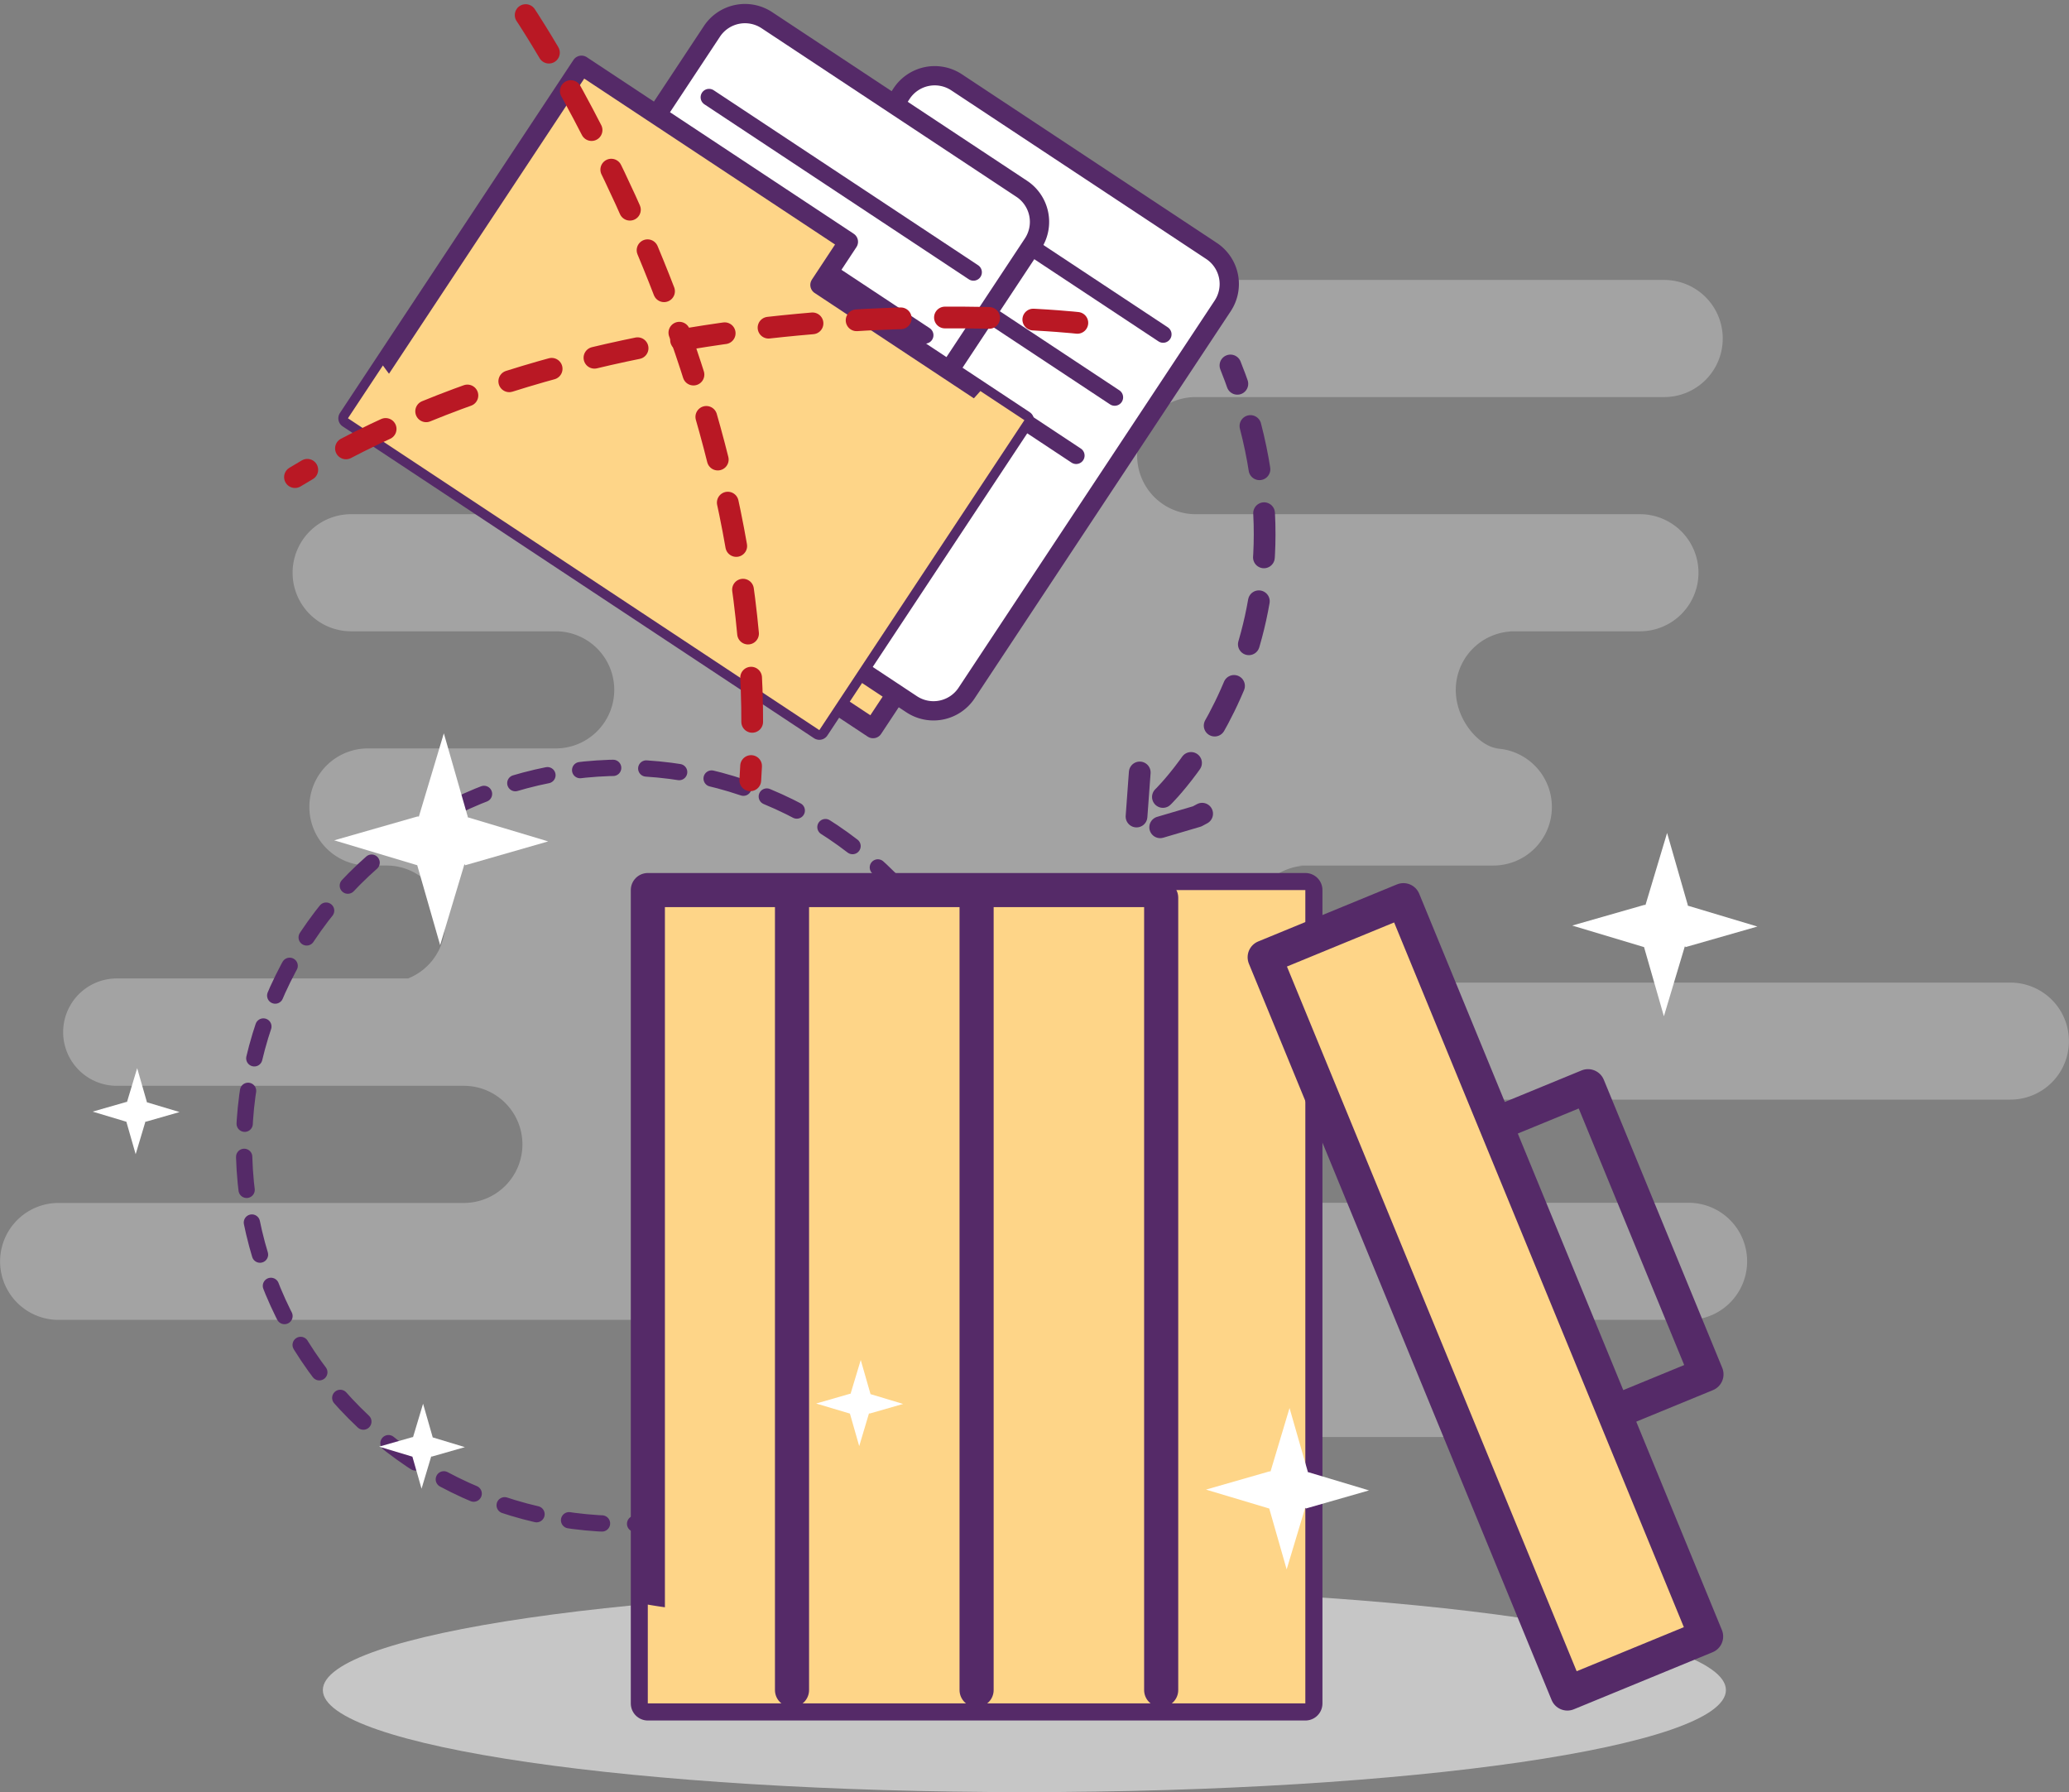 <svg xmlns="http://www.w3.org/2000/svg" width="289.042" height="250.325" viewBox="0 0 289.042 250.325">
  <rect x="0" y="0" width="289.042" height="250.325" fill="#808080" stroke="none"/>
  <g id="Group_2495" data-name="Group 2495" transform="translate(0 1.899)">
    <path id="Path_1917" data-name="Path 1917" d="M280.862,148.709H181.171c.265,0,.522-.015.779-.038a8.175,8.175,0,0,1,0-16.276c-.257-.023-.514-.038-.779-.038H208.53a8.18,8.18,0,1,0,0-16.359h.93c-2.427,0-6.086-3.659-6.086-8.18a8.175,8.175,0,0,1,7.719-8.157c-.151-.008-.31-.023-.461-.023h18.559a8.18,8.18,0,0,0,0-16.359H167.132a8.18,8.18,0,1,1,0-16.359H232.4a8.18,8.18,0,1,0,0-16.359H142.827a8.18,8.18,0,1,0,0,16.359h-15.15a8.18,8.18,0,0,0,0,16.359H48.965a8.18,8.18,0,0,0,0,16.359H77.541a8.18,8.18,0,1,1,0,16.359H51.308a8.18,8.18,0,0,0,0,16.359h2.676a8.175,8.175,0,0,1,3.031,15.77H16.322a7.5,7.5,0,1,0,0,15H64.893a8.18,8.18,0,0,1,0,16.359H8.18a8.168,8.168,0,1,0,0,16.337h92.026a8.166,8.166,0,0,0,3.871.975h6.849a8.179,8.179,0,0,0,3.871,15.384h89.561a8.18,8.18,0,0,0,0-16.359h31.63a8.18,8.18,0,0,0,0-16.359h-90.68c.144,0,.287-.015.431-.023a8.164,8.164,0,0,1,4.884-14.364c-.008-.008-.023-.015-.03-.023H280.862a8.172,8.172,0,1,0,0-16.344ZM138.639,100.251c.2.015.386.03.59.03h-1.172C138.254,100.281,138.443,100.258,138.639,100.251Zm.582-17.629c-.2,0-.393.015-.59.03-.2-.015-.386-.03-.582-.03Z" transform="translate(0 -13.355)" fill="#c6c6c6" opacity="0.5"/>
    <path id="Path_1918" data-name="Path 1918" d="M255.671,306.5c0,7.87-43.877,14.258-98.005,14.258S59.66,314.375,59.66,306.5s43.877-14.258,98.005-14.258S255.671,298.621,255.671,306.5Z" transform="translate(-14.558 -72.33)" fill="#c6c6c6"/>
    <g id="Group_2493" data-name="Group 2493" transform="translate(17.897 0)">
      <circle id="Ellipse_116" data-name="Ellipse 116" cx="52.82" cy="52.82" r="52.82" transform="translate(0 186.746) rotate(-67.5)" stroke-dasharray="4.625" stroke="#552a68" stroke-linecap="round" stroke-linejoin="round" stroke-miterlimit="10" stroke-width="2.274" fill="none"/>
      <g id="Group_2489" data-name="Group 2489" transform="translate(30.712)">
        <rect id="Rectangle_1101" data-name="Rectangle 1101" width="52.82" height="76.982" transform="translate(9.153 57.403) rotate(-56.515)" stroke-width="2.692" stroke="#552a68" stroke-linecap="round" stroke-linejoin="round" stroke-miterlimit="10" fill="#fed588"/>
        <g id="Group_2487" data-name="Group 2487" transform="translate(40.654 8.679)">
          <path id="Path_1919" data-name="Path 1919" d="M163.846,99.056a5.542,5.542,0,0,1-7.673,1.565L120.559,77.065a5.542,5.542,0,0,1-1.565-7.673l35.781-54.083a5.54,5.54,0,0,1,7.673-1.565L198.062,37.3a5.542,5.542,0,0,1,1.565,7.673Z" transform="translate(-118.076 -12.826)" fill="#fff" stroke="#552a68" stroke-linecap="round" stroke-linejoin="round" stroke-miterlimit="10" stroke-width="2.692"/>
          <line id="Line_1" data-name="Line 1" x2="36.937" y2="24.433" transform="translate(36.29 11.69)" fill="#fed588" stroke="#552a68" stroke-linecap="round" stroke-linejoin="round" stroke-miterlimit="10" stroke-width="2.356"/>
          <line id="Line_2" data-name="Line 2" x2="36.937" y2="24.433" transform="translate(29.524 20.49)" fill="#fed588" stroke="#552a68" stroke-linecap="round" stroke-linejoin="round" stroke-miterlimit="10" stroke-width="2.356"/>
          <line id="Line_3" data-name="Line 3" x2="36.937" y2="24.441" transform="translate(24.141 28.617)" fill="#fed588" stroke="#552a68" stroke-linecap="round" stroke-linejoin="round" stroke-miterlimit="10" stroke-width="2.356"/>
        </g>
        <g id="Group_2488" data-name="Group 2488" transform="translate(14.156)">
          <path id="Path_1920" data-name="Path 1920" d="M128.8,87.584a5.54,5.54,0,0,1-7.673,1.565L85.509,65.585a5.54,5.54,0,0,1-1.565-7.673L119.717,3.829a5.54,5.54,0,0,1,7.673-1.565L163,25.82a5.54,5.54,0,0,1,1.565,7.673Z" transform="translate(-83.026 -1.346)" fill="#fff" stroke="#552a68" stroke-linecap="round" stroke-linejoin="round" stroke-miterlimit="10" stroke-width="2.692"/>
          <line id="Line_4" data-name="Line 4" x2="36.937" y2="24.441" transform="translate(36.29 11.69)" fill="#fed588" stroke="#552a68" stroke-linecap="round" stroke-linejoin="round" stroke-miterlimit="10" stroke-width="2.356"/>
          <line id="Line_5" data-name="Line 5" x2="36.945" y2="24.433" transform="translate(29.517 20.49)" fill="#fed588" stroke="#552a68" stroke-linecap="round" stroke-linejoin="round" stroke-miterlimit="10" stroke-width="2.356"/>
          <line id="Line_6" data-name="Line 6" x2="36.937" y2="24.433" transform="translate(24.141 28.624)" fill="#fed588" stroke="#552a68" stroke-linecap="round" stroke-linejoin="round" stroke-miterlimit="10" stroke-width="2.356"/>
        </g>
        <path id="Path_1921" data-name="Path 1921" d="M130.237,41.575l3.976-6.025L96.928,10.89,64.3,60.21l65.853,43.56,28.644-43.3Z" transform="translate(-64.3 -3.675)" fill="#fed588" stroke="#552a68" stroke-linecap="round" stroke-linejoin="round" stroke-miterlimit="10" stroke-width="2.692"/>
        <path id="Path_1922" data-name="Path 1922" d="M152.651,69.936c-17.2,19.754-47.483,24.38-69.815,9.6A52.026,52.026,0,0,1,69.184,66.36L64.3,73.738l65.853,43.56L158.8,74Z" transform="translate(-64.3 -17.211)" fill="#fed588"/>
      </g>
      <g id="Group_2491" data-name="Group 2491" transform="translate(72.601 122.427)">
        <rect id="Rectangle_1102" data-name="Rectangle 1102" width="22.029" height="43.514" transform="translate(110.976 35.776) rotate(-22.351)" stroke-width="4.766" stroke="#552a68" stroke-linecap="round" stroke-linejoin="round" stroke-miterlimit="10" fill="none"/>
        <rect id="Rectangle_1103" data-name="Rectangle 1103" width="91.859" height="113.616" transform="translate(0.008)" stroke-width="4.766" stroke="#552a68" stroke-linecap="round" stroke-linejoin="round" stroke-miterlimit="10" fill="#fed588"/>
        <path id="Path_1923" data-name="Path 1923" d="M192.488,163.29a67.728,67.728,0,0,1,7.892,31.7c0,37.67-31.441,69.112-69.119,69.112a67.045,67.045,0,0,1-11.551-1.005v13.8h91.859V163.29Z" transform="translate(-119.71 -163.29)" fill="#fed588"/>
        <rect id="Rectangle_1104" data-name="Rectangle 1104" width="20.956" height="111.197" transform="translate(86.18 9.383) rotate(-22.351)" stroke-width="4.766" stroke="#552a68" stroke-linecap="round" stroke-linejoin="round" stroke-miterlimit="10" fill="#fed588"/>
        <g id="Group_2490" data-name="Group 2490" transform="translate(20.147 1.074)">
          <line id="Line_7" data-name="Line 7" y2="110.668" stroke-width="4.766" stroke="#552a68" stroke-linecap="round" stroke-linejoin="round" stroke-miterlimit="10" fill="none"/>
          <line id="Line_8" data-name="Line 8" y2="110.668" transform="translate(25.787)" fill="none" stroke="#552a68" stroke-linecap="round" stroke-linejoin="round" stroke-miterlimit="10" stroke-width="4.766"/>
          <line id="Line_9" data-name="Line 9" y2="110.668" transform="translate(51.573)" fill="none" stroke="#552a68" stroke-linecap="round" stroke-linejoin="round" stroke-miterlimit="10" stroke-width="4.766"/>
        </g>
      </g>
      <path id="Path_1924" data-name="Path 1924" stroke="#b91824" d="M97.14,1.62s35.055,52.216,31.381,106.888" fill="none" transform="translate(-41.601 -1.413)" stroke-linecap="round" stroke-linejoin="round" stroke-miterlimit="10" stroke-width="3.036" stroke-dasharray="6.174"/>
      <path id="Path_1925" data-name="Path 1925" stroke="#b91824" d="M163.81,58.247S101.3,51.277,54.51,79.793" fill="none" transform="translate(-31.199 -15.048)" stroke-linecap="round" stroke-linejoin="round" stroke-miterlimit="10" stroke-width="3.036" stroke-dasharray="6.174"/>
      <g id="Group_2492" data-name="Group 2492" transform="translate(140.692 49.149)">
        <path id="Path_1926" data-name="Path 1926" stroke="#552a68" d="M214.9,126.634s24.207-23.345,9.435-60.274" fill="none" transform="translate(-211.029 -66.36)" stroke-linecap="round" stroke-linejoin="round" stroke-miterlimit="10" stroke-width="3.036" stroke-dasharray="6.174"/>
        <path id="Path_1927" data-name="Path 1927" stroke="#552a68" d="M210.415,141.56l-.635,8.686,8.648-2.548,1.187-.635" fill="none" transform="translate(-209.78 -84.71)" stroke-linecap="round" stroke-linejoin="round" stroke-miterlimit="10" stroke-width="3.036" stroke-dasharray="6.174"/>
      </g>
    </g>
    <g id="Group_2494" data-name="Group 2494" transform="translate(12.942 100.533)">
      <path id="Path_1928" data-name="Path 1928" d="M316.41,165.811l-9.729-2.918v-.1l-2.888-10.055-3.016,10.055h-.181l-10.055,2.88,10.032,3.009,2.774,9.661,2.918-9.745h.091v.091Z" transform="translate(-83.84 -138.822)" fill="#fff"/>
      <path id="Path_1929" data-name="Path 1929" d="M82.042,264.263,77.537,262.9v-.038L76.2,258.2l-1.4,4.664h-.083l-4.657,1.331,4.649,1.4,1.278,4.475,1.353-4.513h.045v.038Z" transform="translate(-30.038 -164.557)" fill="#fff"/>
      <path id="Path_1930" data-name="Path 1930" d="M245.638,270.5l-8.565-2.57v-.083l-2.54-8.853-2.653,8.853h-.166l-8.853,2.54,8.837,2.646,2.434,8.5,2.578-8.58h.083v.083Z" transform="translate(-67.325 -164.749)" fill="#fff"/>
      <path id="Path_1931" data-name="Path 1931" d="M162.969,256.259l-4.566-1.376v-.045l-1.353-4.717-1.421,4.717h-.083L150.82,256.2l4.717,1.406,1.3,4.543,1.368-4.581h.045v.045Z" transform="translate(-49.745 -162.585)" fill="#fff"/>
      <path id="Path_1932" data-name="Path 1932" d="M91.651,149.427,80.41,146.055v-.106L77.076,134.33l-3.485,11.619h-.212L61.76,149.276l11.6,3.478,3.2,11.158,3.379-11.257h.106v.106Z" transform="translate(-28.013 -134.33)" fill="#fff"/>
      <path id="Path_1933" data-name="Path 1933" d="M29.261,202.331l-4.566-1.368v-.045L23.342,196.2l-1.421,4.717h-.083l-4.717,1.353,4.71,1.414,1.3,4.536,1.368-4.574h.045v.038Z" transform="translate(-17.12 -149.428)" fill="#fff"/>
    </g>
  </g>
</svg>

